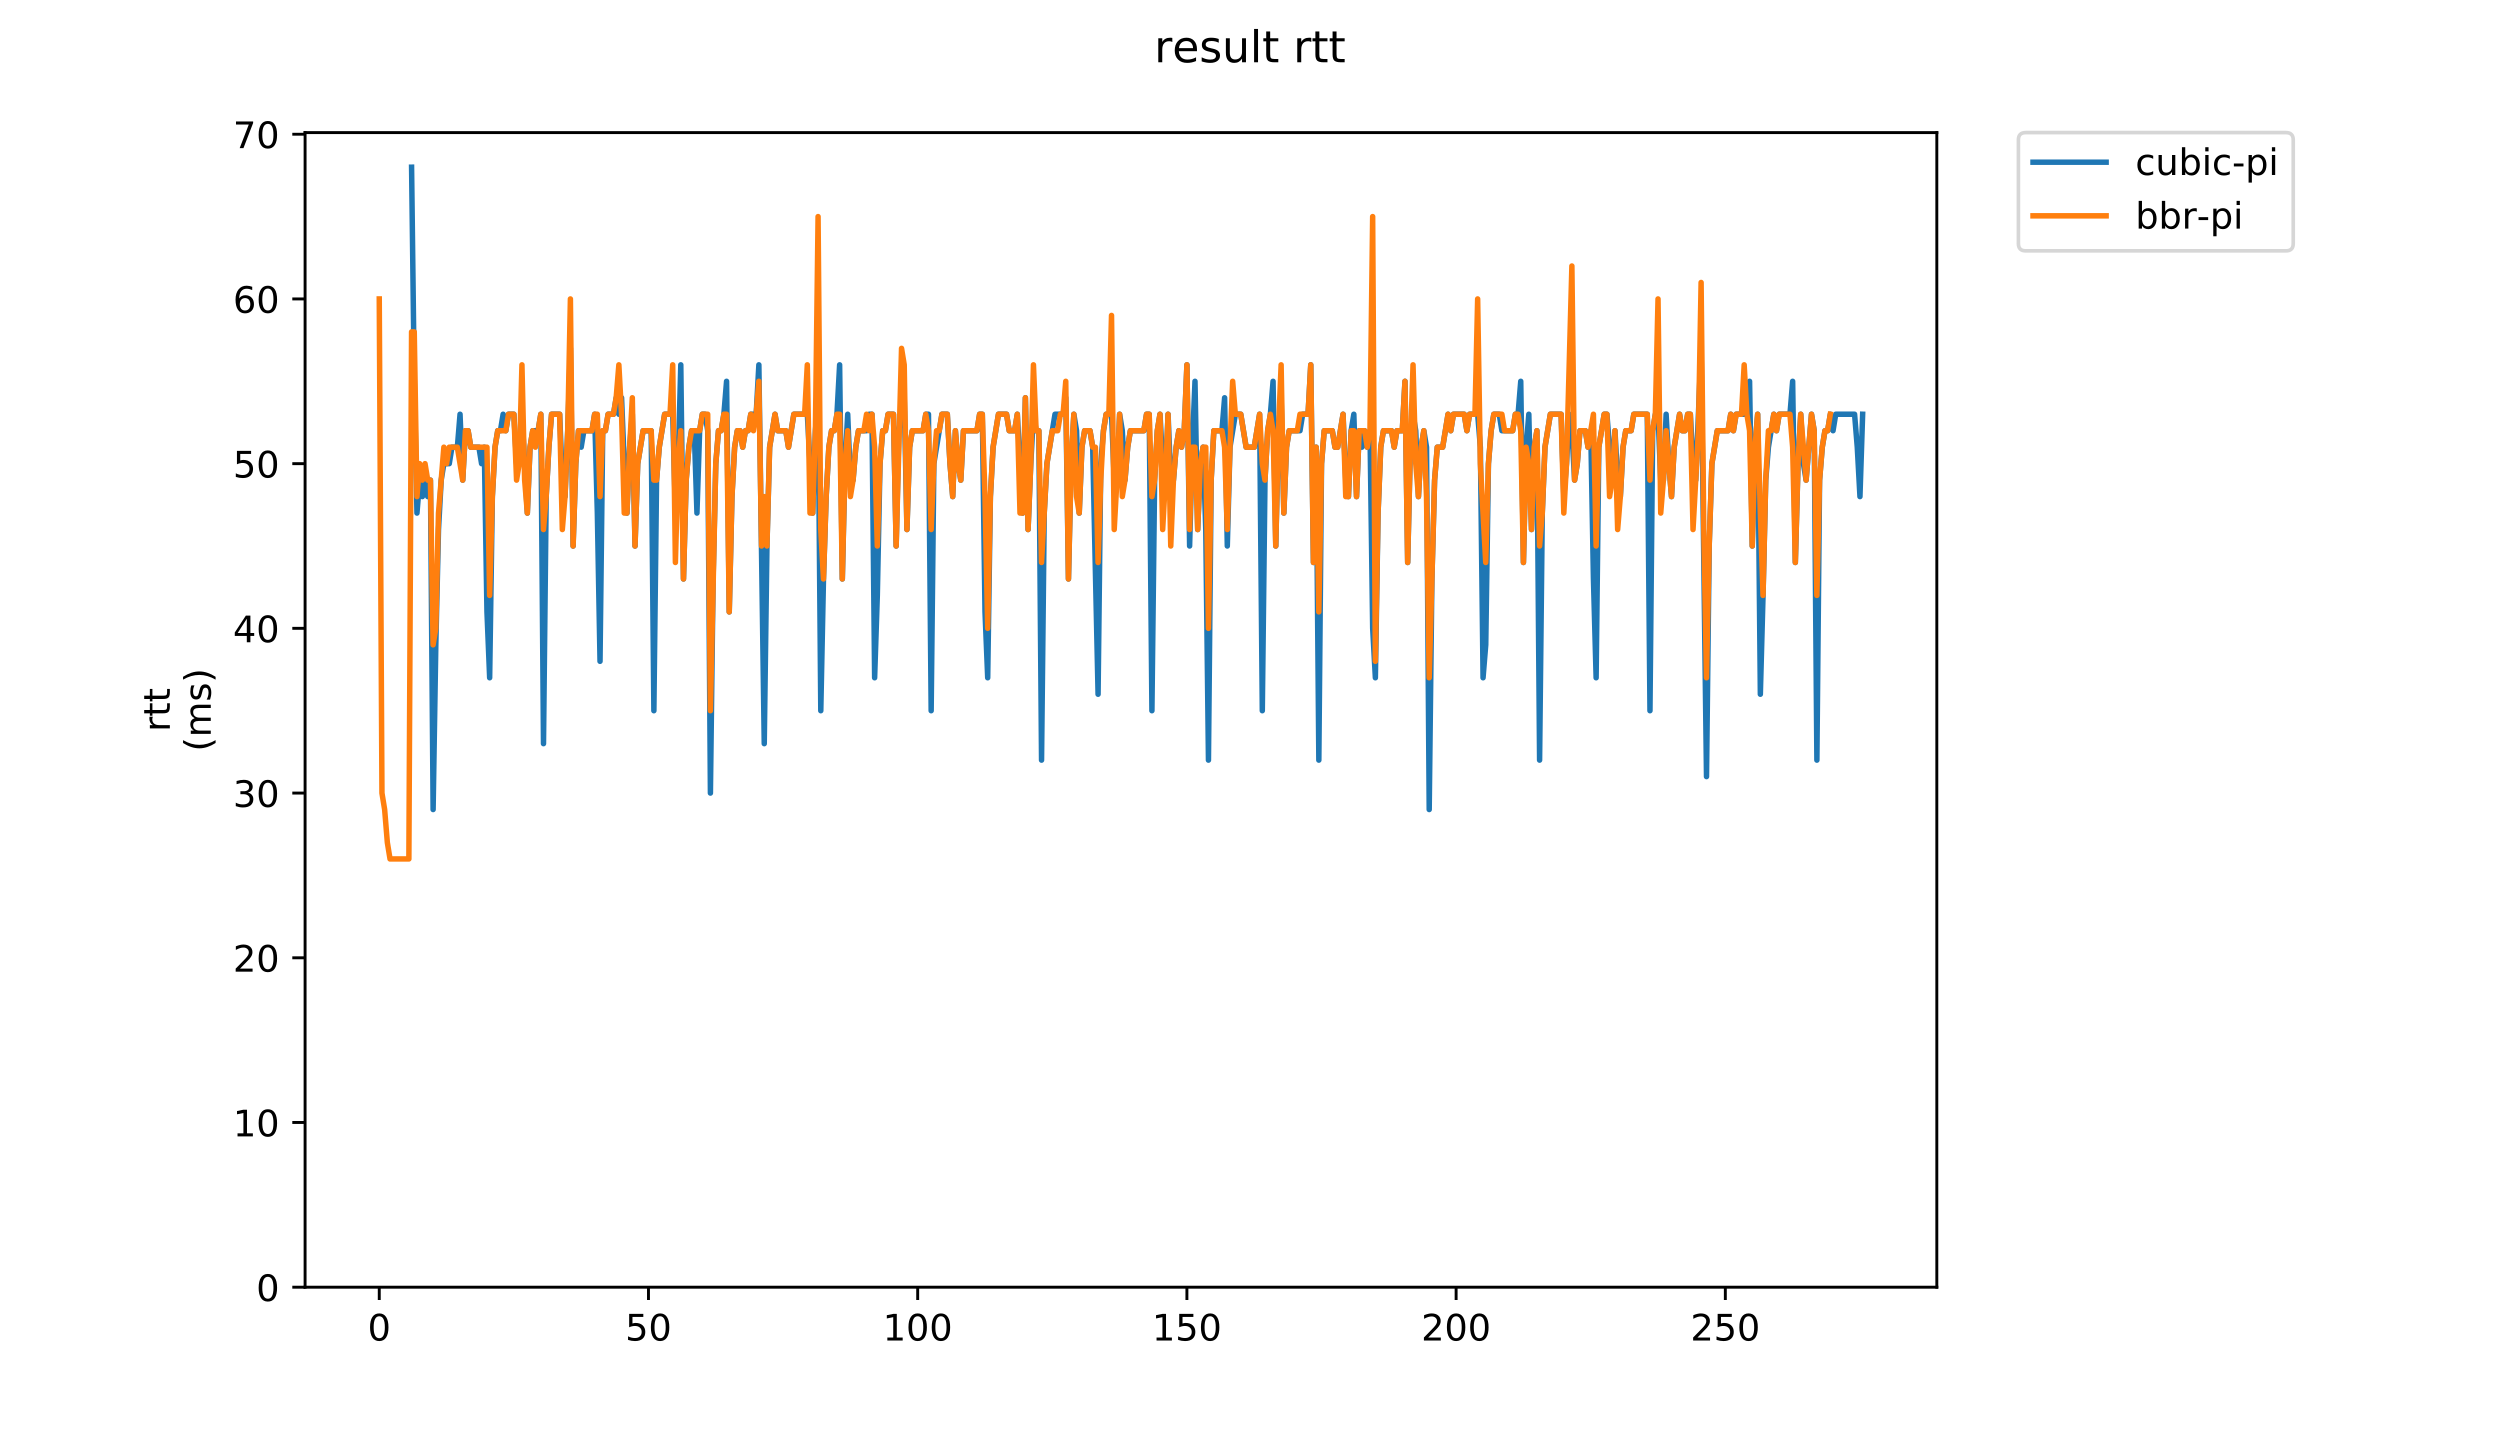 <?xml version="1.0" encoding="utf-8" standalone="no"?>
<!DOCTYPE svg PUBLIC "-//W3C//DTD SVG 1.1//EN"
  "http://www.w3.org/Graphics/SVG/1.1/DTD/svg11.dtd">
<!-- Created with matplotlib (https://matplotlib.org/) -->
<svg height="396pt" version="1.1" viewBox="0 0 684 396" width="684pt" xmlns="http://www.w3.org/2000/svg" xmlns:xlink="http://www.w3.org/1999/xlink">
 <defs>
  <style type="text/css">
*{stroke-linecap:butt;stroke-linejoin:round;}
  </style>
 </defs>
 <g id="figure_1">
  <g id="patch_1">
   <path d="M 0 396 
L 684 396 
L 684 0 
L 0 0 
z
" style="fill:#ffffff;"/>
  </g>
  <g id="axes_1">
   <g id="patch_2">
    <path d="M 83.472 352.174 
L 529.913 352.174 
L 529.913 36.278 
L 83.472 36.278 
z
" style="fill:#ffffff;"/>
   </g>
   <g id="matplotlib.axis_1">
    <g id="xtick_1">
     <g id="line2d_1">
      <defs>
       <path d="M 0 0 
L 0 3.5 
" id="md1bc8b1e4f" style="stroke:#000000;stroke-width:0.8;"/>
      </defs>
      <g>
       <use style="stroke:#000000;stroke-width:0.8;" x="103.765" xlink:href="#md1bc8b1e4f" y="352.174"/>
      </g>
     </g>
     <g id="text_1">
      <!-- 0 -->
      <defs>
       <path d="M 31.781 66.406 
Q 24.172 66.406 20.328 58.906 
Q 16.5 51.422 16.5 36.375 
Q 16.5 21.391 20.328 13.891 
Q 24.172 6.391 31.781 6.391 
Q 39.453 6.391 43.281 13.891 
Q 47.125 21.391 47.125 36.375 
Q 47.125 51.422 43.281 58.906 
Q 39.453 66.406 31.781 66.406 
z
M 31.781 74.219 
Q 44.047 74.219 50.516 64.516 
Q 56.984 54.828 56.984 36.375 
Q 56.984 17.969 50.516 8.266 
Q 44.047 -1.422 31.781 -1.422 
Q 19.531 -1.422 13.062 8.266 
Q 6.594 17.969 6.594 36.375 
Q 6.594 54.828 13.062 64.516 
Q 19.531 74.219 31.781 74.219 
z
" id="DejaVuSans-48"/>
      </defs>
      <g transform="translate(100.584 366.773)scale(0.1 -0.1)">
       <use xlink:href="#DejaVuSans-48"/>
      </g>
     </g>
    </g>
    <g id="xtick_2">
     <g id="line2d_2">
      <g>
       <use style="stroke:#000000;stroke-width:0.8;" x="177.422" xlink:href="#md1bc8b1e4f" y="352.174"/>
      </g>
     </g>
     <g id="text_2">
      <!-- 50 -->
      <defs>
       <path d="M 10.797 72.906 
L 49.516 72.906 
L 49.516 64.594 
L 19.828 64.594 
L 19.828 46.734 
Q 21.969 47.469 24.109 47.828 
Q 26.266 48.188 28.422 48.188 
Q 40.625 48.188 47.75 41.5 
Q 54.891 34.812 54.891 23.391 
Q 54.891 11.625 47.562 5.094 
Q 40.234 -1.422 26.906 -1.422 
Q 22.312 -1.422 17.547 -0.641 
Q 12.797 0.141 7.719 1.703 
L 7.719 11.625 
Q 12.109 9.234 16.797 8.062 
Q 21.484 6.891 26.703 6.891 
Q 35.156 6.891 40.078 11.328 
Q 45.016 15.766 45.016 23.391 
Q 45.016 31 40.078 35.438 
Q 35.156 39.891 26.703 39.891 
Q 22.75 39.891 18.812 39.016 
Q 14.891 38.141 10.797 36.281 
z
" id="DejaVuSans-53"/>
      </defs>
      <g transform="translate(171.06 366.773)scale(0.1 -0.1)">
       <use xlink:href="#DejaVuSans-53"/>
       <use x="63.623" xlink:href="#DejaVuSans-48"/>
      </g>
     </g>
    </g>
    <g id="xtick_3">
     <g id="line2d_3">
      <g>
       <use style="stroke:#000000;stroke-width:0.8;" x="251.079" xlink:href="#md1bc8b1e4f" y="352.174"/>
      </g>
     </g>
     <g id="text_3">
      <!-- 100 -->
      <defs>
       <path d="M 12.406 8.297 
L 28.516 8.297 
L 28.516 63.922 
L 10.984 60.406 
L 10.984 69.391 
L 28.422 72.906 
L 38.281 72.906 
L 38.281 8.297 
L 54.391 8.297 
L 54.391 0 
L 12.406 0 
z
" id="DejaVuSans-49"/>
      </defs>
      <g transform="translate(241.536 366.773)scale(0.1 -0.1)">
       <use xlink:href="#DejaVuSans-49"/>
       <use x="63.623" xlink:href="#DejaVuSans-48"/>
       <use x="127.246" xlink:href="#DejaVuSans-48"/>
      </g>
     </g>
    </g>
    <g id="xtick_4">
     <g id="line2d_4">
      <g>
       <use style="stroke:#000000;stroke-width:0.8;" x="324.736" xlink:href="#md1bc8b1e4f" y="352.174"/>
      </g>
     </g>
     <g id="text_4">
      <!-- 150 -->
      <g transform="translate(315.193 366.773)scale(0.1 -0.1)">
       <use xlink:href="#DejaVuSans-49"/>
       <use x="63.623" xlink:href="#DejaVuSans-53"/>
       <use x="127.246" xlink:href="#DejaVuSans-48"/>
      </g>
     </g>
    </g>
    <g id="xtick_5">
     <g id="line2d_5">
      <g>
       <use style="stroke:#000000;stroke-width:0.8;" x="398.394" xlink:href="#md1bc8b1e4f" y="352.174"/>
      </g>
     </g>
     <g id="text_5">
      <!-- 200 -->
      <defs>
       <path d="M 19.188 8.297 
L 53.609 8.297 
L 53.609 0 
L 7.328 0 
L 7.328 8.297 
Q 12.938 14.109 22.625 23.891 
Q 32.328 33.688 34.812 36.531 
Q 39.547 41.844 41.422 45.531 
Q 43.312 49.219 43.312 52.781 
Q 43.312 58.594 39.234 62.25 
Q 35.156 65.922 28.609 65.922 
Q 23.969 65.922 18.812 64.312 
Q 13.672 62.703 7.812 59.422 
L 7.812 69.391 
Q 13.766 71.781 18.938 73 
Q 24.125 74.219 28.422 74.219 
Q 39.75 74.219 46.484 68.547 
Q 53.219 62.891 53.219 53.422 
Q 53.219 48.922 51.531 44.891 
Q 49.859 40.875 45.406 35.406 
Q 44.188 33.984 37.641 27.219 
Q 31.109 20.453 19.188 8.297 
z
" id="DejaVuSans-50"/>
      </defs>
      <g transform="translate(388.85 366.773)scale(0.1 -0.1)">
       <use xlink:href="#DejaVuSans-50"/>
       <use x="63.623" xlink:href="#DejaVuSans-48"/>
       <use x="127.246" xlink:href="#DejaVuSans-48"/>
      </g>
     </g>
    </g>
    <g id="xtick_6">
     <g id="line2d_6">
      <g>
       <use style="stroke:#000000;stroke-width:0.8;" x="472.051" xlink:href="#md1bc8b1e4f" y="352.174"/>
      </g>
     </g>
     <g id="text_6">
      <!-- 250 -->
      <g transform="translate(462.507 366.773)scale(0.1 -0.1)">
       <use xlink:href="#DejaVuSans-50"/>
       <use x="63.623" xlink:href="#DejaVuSans-53"/>
       <use x="127.246" xlink:href="#DejaVuSans-48"/>
      </g>
     </g>
    </g>
   </g>
   <g id="matplotlib.axis_2">
    <g id="ytick_1">
     <g id="line2d_7">
      <defs>
       <path d="M 0 0 
L -3.5 0 
" id="mf64edd1cf4" style="stroke:#000000;stroke-width:0.8;"/>
      </defs>
      <g>
       <use style="stroke:#000000;stroke-width:0.8;" x="83.472" xlink:href="#mf64edd1cf4" y="352.174"/>
      </g>
     </g>
     <g id="text_7">
      <!-- 0 -->
      <g transform="translate(70.11 355.973)scale(0.1 -0.1)">
       <use xlink:href="#DejaVuSans-48"/>
      </g>
     </g>
    </g>
    <g id="ytick_2">
     <g id="line2d_8">
      <g>
       <use style="stroke:#000000;stroke-width:0.8;" x="83.472" xlink:href="#mf64edd1cf4" y="307.11"/>
      </g>
     </g>
     <g id="text_8">
      <!-- 10 -->
      <g transform="translate(63.747 310.91)scale(0.1 -0.1)">
       <use xlink:href="#DejaVuSans-49"/>
       <use x="63.623" xlink:href="#DejaVuSans-48"/>
      </g>
     </g>
    </g>
    <g id="ytick_3">
     <g id="line2d_9">
      <g>
       <use style="stroke:#000000;stroke-width:0.8;" x="83.472" xlink:href="#mf64edd1cf4" y="262.047"/>
      </g>
     </g>
     <g id="text_9">
      <!-- 20 -->
      <g transform="translate(63.747 265.846)scale(0.1 -0.1)">
       <use xlink:href="#DejaVuSans-50"/>
       <use x="63.623" xlink:href="#DejaVuSans-48"/>
      </g>
     </g>
    </g>
    <g id="ytick_4">
     <g id="line2d_10">
      <g>
       <use style="stroke:#000000;stroke-width:0.8;" x="83.472" xlink:href="#mf64edd1cf4" y="216.983"/>
      </g>
     </g>
     <g id="text_10">
      <!-- 30 -->
      <defs>
       <path d="M 40.578 39.312 
Q 47.656 37.797 51.625 33 
Q 55.609 28.219 55.609 21.188 
Q 55.609 10.406 48.188 4.484 
Q 40.766 -1.422 27.094 -1.422 
Q 22.516 -1.422 17.656 -0.516 
Q 12.797 0.391 7.625 2.203 
L 7.625 11.719 
Q 11.719 9.328 16.594 8.109 
Q 21.484 6.891 26.812 6.891 
Q 36.078 6.891 40.938 10.547 
Q 45.797 14.203 45.797 21.188 
Q 45.797 27.641 41.281 31.266 
Q 36.766 34.906 28.719 34.906 
L 20.219 34.906 
L 20.219 43.016 
L 29.109 43.016 
Q 36.375 43.016 40.234 45.922 
Q 44.094 48.828 44.094 54.297 
Q 44.094 59.906 40.109 62.906 
Q 36.141 65.922 28.719 65.922 
Q 24.656 65.922 20.016 65.031 
Q 15.375 64.156 9.812 62.312 
L 9.812 71.094 
Q 15.438 72.656 20.344 73.438 
Q 25.25 74.219 29.594 74.219 
Q 40.828 74.219 47.359 69.109 
Q 53.906 64.016 53.906 55.328 
Q 53.906 49.266 50.438 45.094 
Q 46.969 40.922 40.578 39.312 
z
" id="DejaVuSans-51"/>
      </defs>
      <g transform="translate(63.747 220.782)scale(0.1 -0.1)">
       <use xlink:href="#DejaVuSans-51"/>
       <use x="63.623" xlink:href="#DejaVuSans-48"/>
      </g>
     </g>
    </g>
    <g id="ytick_5">
     <g id="line2d_11">
      <g>
       <use style="stroke:#000000;stroke-width:0.8;" x="83.472" xlink:href="#mf64edd1cf4" y="171.919"/>
      </g>
     </g>
     <g id="text_11">
      <!-- 40 -->
      <defs>
       <path d="M 37.797 64.312 
L 12.891 25.391 
L 37.797 25.391 
z
M 35.203 72.906 
L 47.609 72.906 
L 47.609 25.391 
L 58.016 25.391 
L 58.016 17.188 
L 47.609 17.188 
L 47.609 0 
L 37.797 0 
L 37.797 17.188 
L 4.891 17.188 
L 4.891 26.703 
z
" id="DejaVuSans-52"/>
      </defs>
      <g transform="translate(63.747 175.719)scale(0.1 -0.1)">
       <use xlink:href="#DejaVuSans-52"/>
       <use x="63.623" xlink:href="#DejaVuSans-48"/>
      </g>
     </g>
    </g>
    <g id="ytick_6">
     <g id="line2d_12">
      <g>
       <use style="stroke:#000000;stroke-width:0.8;" x="83.472" xlink:href="#mf64edd1cf4" y="126.856"/>
      </g>
     </g>
     <g id="text_12">
      <!-- 50 -->
      <g transform="translate(63.747 130.655)scale(0.1 -0.1)">
       <use xlink:href="#DejaVuSans-53"/>
       <use x="63.623" xlink:href="#DejaVuSans-48"/>
      </g>
     </g>
    </g>
    <g id="ytick_7">
     <g id="line2d_13">
      <g>
       <use style="stroke:#000000;stroke-width:0.8;" x="83.472" xlink:href="#mf64edd1cf4" y="81.792"/>
      </g>
     </g>
     <g id="text_13">
      <!-- 60 -->
      <defs>
       <path d="M 33.016 40.375 
Q 26.375 40.375 22.484 35.828 
Q 18.609 31.297 18.609 23.391 
Q 18.609 15.531 22.484 10.953 
Q 26.375 6.391 33.016 6.391 
Q 39.656 6.391 43.531 10.953 
Q 47.406 15.531 47.406 23.391 
Q 47.406 31.297 43.531 35.828 
Q 39.656 40.375 33.016 40.375 
z
M 52.594 71.297 
L 52.594 62.312 
Q 48.875 64.062 45.094 64.984 
Q 41.312 65.922 37.594 65.922 
Q 27.828 65.922 22.672 59.328 
Q 17.531 52.734 16.797 39.406 
Q 19.672 43.656 24.016 45.922 
Q 28.375 48.188 33.594 48.188 
Q 44.578 48.188 50.953 41.516 
Q 57.328 34.859 57.328 23.391 
Q 57.328 12.156 50.688 5.359 
Q 44.047 -1.422 33.016 -1.422 
Q 20.359 -1.422 13.672 8.266 
Q 6.984 17.969 6.984 36.375 
Q 6.984 53.656 15.188 63.938 
Q 23.391 74.219 37.203 74.219 
Q 40.922 74.219 44.703 73.484 
Q 48.484 72.75 52.594 71.297 
z
" id="DejaVuSans-54"/>
      </defs>
      <g transform="translate(63.747 85.591)scale(0.1 -0.1)">
       <use xlink:href="#DejaVuSans-54"/>
       <use x="63.623" xlink:href="#DejaVuSans-48"/>
      </g>
     </g>
    </g>
    <g id="ytick_8">
     <g id="line2d_14">
      <g>
       <use style="stroke:#000000;stroke-width:0.8;" x="83.472" xlink:href="#mf64edd1cf4" y="36.728"/>
      </g>
     </g>
     <g id="text_14">
      <!-- 70 -->
      <defs>
       <path d="M 8.203 72.906 
L 55.078 72.906 
L 55.078 68.703 
L 28.609 0 
L 18.312 0 
L 43.219 64.594 
L 8.203 64.594 
z
" id="DejaVuSans-55"/>
      </defs>
      <g transform="translate(63.747 40.527)scale(0.1 -0.1)">
       <use xlink:href="#DejaVuSans-55"/>
       <use x="63.623" xlink:href="#DejaVuSans-48"/>
      </g>
     </g>
    </g>
    <g id="text_15">
     <!-- rtt -->
     <defs>
      <path d="M 41.109 46.297 
Q 39.594 47.172 37.812 47.578 
Q 36.031 48 33.891 48 
Q 26.266 48 22.188 43.047 
Q 18.109 38.094 18.109 28.812 
L 18.109 0 
L 9.078 0 
L 9.078 54.688 
L 18.109 54.688 
L 18.109 46.188 
Q 20.953 51.172 25.484 53.578 
Q 30.031 56 36.531 56 
Q 37.453 56 38.578 55.875 
Q 39.703 55.766 41.062 55.516 
z
" id="DejaVuSans-114"/>
      <path d="M 18.312 70.219 
L 18.312 54.688 
L 36.812 54.688 
L 36.812 47.703 
L 18.312 47.703 
L 18.312 18.016 
Q 18.312 11.328 20.141 9.422 
Q 21.969 7.516 27.594 7.516 
L 36.812 7.516 
L 36.812 0 
L 27.594 0 
Q 17.188 0 13.234 3.875 
Q 9.281 7.766 9.281 18.016 
L 9.281 47.703 
L 2.688 47.703 
L 2.688 54.688 
L 9.281 54.688 
L 9.281 70.219 
z
" id="DejaVuSans-116"/>
     </defs>
     <g transform="translate(46.47 200.202)rotate(-90)scale(0.1 -0.1)">
      <use xlink:href="#DejaVuSans-114"/>
      <use x="41.113" xlink:href="#DejaVuSans-116"/>
      <use x="80.322" xlink:href="#DejaVuSans-116"/>
     </g>
     <!-- (ms) -->
     <defs>
      <path d="M 31 75.875 
Q 24.469 64.656 21.281 53.656 
Q 18.109 42.672 18.109 31.391 
Q 18.109 20.125 21.312 9.062 
Q 24.516 -2 31 -13.188 
L 23.188 -13.188 
Q 15.875 -1.703 12.234 9.375 
Q 8.594 20.453 8.594 31.391 
Q 8.594 42.281 12.203 53.312 
Q 15.828 64.359 23.188 75.875 
z
" id="DejaVuSans-40"/>
      <path d="M 52 44.188 
Q 55.375 50.25 60.062 53.125 
Q 64.75 56 71.094 56 
Q 79.641 56 84.281 50.016 
Q 88.922 44.047 88.922 33.016 
L 88.922 0 
L 79.891 0 
L 79.891 32.719 
Q 79.891 40.578 77.094 44.375 
Q 74.312 48.188 68.609 48.188 
Q 61.625 48.188 57.562 43.547 
Q 53.516 38.922 53.516 30.906 
L 53.516 0 
L 44.484 0 
L 44.484 32.719 
Q 44.484 40.625 41.703 44.406 
Q 38.922 48.188 33.109 48.188 
Q 26.219 48.188 22.156 43.531 
Q 18.109 38.875 18.109 30.906 
L 18.109 0 
L 9.078 0 
L 9.078 54.688 
L 18.109 54.688 
L 18.109 46.188 
Q 21.188 51.219 25.484 53.609 
Q 29.781 56 35.688 56 
Q 41.656 56 45.828 52.969 
Q 50 49.953 52 44.188 
z
" id="DejaVuSans-109"/>
      <path d="M 44.281 53.078 
L 44.281 44.578 
Q 40.484 46.531 36.375 47.5 
Q 32.281 48.484 27.875 48.484 
Q 21.188 48.484 17.844 46.438 
Q 14.5 44.391 14.5 40.281 
Q 14.5 37.156 16.891 35.375 
Q 19.281 33.594 26.516 31.984 
L 29.594 31.297 
Q 39.156 29.25 43.188 25.516 
Q 47.219 21.781 47.219 15.094 
Q 47.219 7.469 41.188 3.016 
Q 35.156 -1.422 24.609 -1.422 
Q 20.219 -1.422 15.453 -0.562 
Q 10.688 0.297 5.422 2 
L 5.422 11.281 
Q 10.406 8.688 15.234 7.391 
Q 20.062 6.109 24.812 6.109 
Q 31.156 6.109 34.562 8.281 
Q 37.984 10.453 37.984 14.406 
Q 37.984 18.062 35.516 20.016 
Q 33.062 21.969 24.703 23.781 
L 21.578 24.516 
Q 13.234 26.266 9.516 29.906 
Q 5.812 33.547 5.812 39.891 
Q 5.812 47.609 11.281 51.797 
Q 16.75 56 26.812 56 
Q 31.781 56 36.172 55.266 
Q 40.578 54.547 44.281 53.078 
z
" id="DejaVuSans-115"/>
      <path d="M 8.016 75.875 
L 15.828 75.875 
Q 23.141 64.359 26.781 53.312 
Q 30.422 42.281 30.422 31.391 
Q 30.422 20.453 26.781 9.375 
Q 23.141 -1.703 15.828 -13.188 
L 8.016 -13.188 
Q 14.5 -2 17.703 9.062 
Q 20.906 20.125 20.906 31.391 
Q 20.906 42.672 17.703 53.656 
Q 14.5 64.656 8.016 75.875 
z
" id="DejaVuSans-41"/>
     </defs>
     <g transform="translate(57.668 205.602)rotate(-90)scale(0.1 -0.1)">
      <use xlink:href="#DejaVuSans-40"/>
      <use x="39.014" xlink:href="#DejaVuSans-109"/>
      <use x="136.426" xlink:href="#DejaVuSans-115"/>
      <use x="188.525" xlink:href="#DejaVuSans-41"/>
     </g>
    </g>
   </g>
   <g id="line2d_15">
    <path clip-path="url(#p02a001d521)" d="M 112.608 45.741 
L 113.345 104.324 
L 114.082 140.375 
L 114.818 131.362 
L 115.555 135.868 
L 116.291 131.362 
L 117.028 135.868 
L 117.764 131.362 
L 118.501 221.489 
L 119.238 176.426 
L 119.974 144.881 
L 120.711 131.362 
L 121.447 126.856 
L 122.92 126.856 
L 123.657 122.349 
L 125.13 122.349 
L 125.867 113.336 
L 126.603 131.362 
L 127.34 117.843 
L 128.076 117.843 
L 128.813 122.349 
L 131.023 122.349 
L 131.759 126.856 
L 132.496 122.349 
L 133.232 167.413 
L 133.969 185.438 
L 134.706 135.868 
L 135.442 122.349 
L 136.179 117.843 
L 136.915 117.843 
L 137.652 113.336 
L 138.388 117.843 
L 139.125 113.336 
L 140.598 113.336 
L 141.335 126.856 
L 142.071 126.856 
L 142.808 113.336 
L 144.281 140.375 
L 145.018 122.349 
L 145.754 117.843 
L 147.227 117.843 
L 147.964 113.336 
L 148.7 203.464 
L 149.437 135.868 
L 150.173 122.349 
L 150.91 113.336 
L 153.12 113.336 
L 153.856 131.362 
L 154.593 135.868 
L 155.329 117.843 
L 156.066 95.311 
L 156.803 149.387 
L 157.539 126.856 
L 158.276 117.843 
L 159.012 122.349 
L 159.749 117.843 
L 161.959 117.843 
L 162.695 113.336 
L 163.432 140.375 
L 164.168 180.932 
L 164.905 117.843 
L 165.641 117.843 
L 166.378 113.336 
L 167.851 113.336 
L 168.588 108.83 
L 169.324 113.336 
L 170.061 108.83 
L 170.797 126.856 
L 171.534 140.375 
L 172.271 122.349 
L 173.007 113.336 
L 173.744 149.387 
L 174.48 126.856 
L 175.953 117.843 
L 178.163 117.843 
L 178.9 194.451 
L 179.636 131.362 
L 180.373 122.349 
L 181.846 113.336 
L 184.056 113.336 
L 184.792 140.375 
L 185.529 126.856 
L 186.265 99.817 
L 187.002 158.4 
L 187.739 131.362 
L 188.475 122.349 
L 189.212 117.843 
L 189.948 117.843 
L 190.685 140.375 
L 191.421 117.843 
L 192.158 113.336 
L 192.895 113.336 
L 193.631 117.843 
L 194.368 216.983 
L 195.104 158.4 
L 195.841 126.856 
L 196.577 117.843 
L 197.314 117.843 
L 198.051 113.336 
L 198.787 104.324 
L 199.524 167.413 
L 200.26 135.868 
L 200.997 122.349 
L 201.733 117.843 
L 202.47 117.843 
L 203.207 122.349 
L 203.943 117.843 
L 204.68 117.843 
L 205.416 113.336 
L 206.889 113.336 
L 207.626 99.817 
L 209.099 203.464 
L 209.836 149.387 
L 210.572 122.349 
L 212.045 113.336 
L 212.782 117.843 
L 214.992 117.843 
L 215.728 122.349 
L 217.201 113.336 
L 220.884 113.336 
L 222.357 140.375 
L 223.094 117.843 
L 223.831 108.83 
L 224.567 194.451 
L 225.304 158.4 
L 226.04 135.868 
L 226.777 122.349 
L 227.513 117.843 
L 228.25 117.843 
L 228.987 113.336 
L 229.723 99.817 
L 230.46 158.4 
L 231.196 126.856 
L 231.933 113.336 
L 232.669 131.362 
L 233.406 131.362 
L 234.143 122.349 
L 234.879 117.843 
L 237.089 117.843 
L 237.825 113.336 
L 238.562 113.336 
L 239.299 185.438 
L 240.035 162.907 
L 240.772 126.856 
L 241.508 117.843 
L 242.245 117.843 
L 242.981 113.336 
L 244.455 113.336 
L 245.191 149.387 
L 245.928 117.843 
L 247.401 108.83 
L 248.137 144.881 
L 248.874 122.349 
L 249.611 117.843 
L 252.557 117.843 
L 253.293 113.336 
L 254.03 113.336 
L 254.767 194.451 
L 255.503 126.856 
L 257.713 113.336 
L 259.186 113.336 
L 259.923 126.856 
L 260.659 135.868 
L 261.396 117.843 
L 262.132 126.856 
L 262.869 131.362 
L 263.605 117.843 
L 267.288 117.843 
L 268.025 113.336 
L 268.761 113.336 
L 269.498 167.413 
L 270.235 185.438 
L 270.971 135.868 
L 271.708 122.349 
L 273.181 113.336 
L 275.391 113.336 
L 276.127 117.843 
L 277.6 117.843 
L 278.337 113.336 
L 279.81 140.375 
L 280.547 108.83 
L 281.283 144.881 
L 282.02 126.856 
L 282.756 113.336 
L 283.493 117.843 
L 284.229 117.843 
L 284.966 207.97 
L 285.703 140.375 
L 286.439 126.856 
L 288.649 113.336 
L 290.859 113.336 
L 291.595 108.83 
L 292.332 158.4 
L 293.068 126.856 
L 293.805 113.336 
L 294.541 117.843 
L 295.278 140.375 
L 296.015 122.349 
L 296.751 117.843 
L 298.224 117.843 
L 298.961 122.349 
L 300.434 189.945 
L 301.171 126.856 
L 301.907 117.843 
L 302.644 113.336 
L 304.117 113.336 
L 304.853 131.362 
L 305.59 131.362 
L 306.327 113.336 
L 307.063 117.843 
L 307.8 131.362 
L 308.536 122.349 
L 309.273 117.843 
L 312.956 117.843 
L 313.692 113.336 
L 314.429 113.336 
L 315.165 194.451 
L 315.902 131.362 
L 316.639 117.843 
L 317.375 113.336 
L 318.112 126.856 
L 318.848 131.362 
L 319.585 113.336 
L 320.321 131.362 
L 321.058 131.362 
L 321.795 122.349 
L 322.531 117.843 
L 323.268 122.349 
L 324.004 117.843 
L 324.741 99.817 
L 325.477 149.387 
L 326.214 122.349 
L 326.951 104.324 
L 327.687 144.881 
L 328.424 126.856 
L 329.16 122.349 
L 329.897 144.881 
L 330.633 207.97 
L 331.37 131.362 
L 332.107 117.843 
L 334.316 117.843 
L 335.053 108.83 
L 335.789 149.387 
L 336.526 122.349 
L 337.999 113.336 
L 339.472 113.336 
L 340.945 122.349 
L 343.155 122.349 
L 344.628 113.336 
L 345.365 194.451 
L 346.101 131.362 
L 346.838 117.843 
L 347.575 113.336 
L 348.311 104.324 
L 349.048 149.387 
L 349.784 117.843 
L 350.521 108.83 
L 351.257 140.375 
L 351.994 122.349 
L 352.731 117.843 
L 355.677 117.843 
L 356.413 113.336 
L 357.887 113.336 
L 358.623 99.817 
L 359.36 153.894 
L 360.096 122.349 
L 360.833 207.97 
L 361.569 126.856 
L 362.306 117.843 
L 364.516 117.843 
L 365.252 122.349 
L 365.989 122.349 
L 367.462 113.336 
L 368.199 131.362 
L 368.935 135.868 
L 369.672 117.843 
L 370.408 113.336 
L 371.145 135.868 
L 371.881 117.843 
L 372.618 122.349 
L 373.355 117.843 
L 374.091 122.349 
L 374.828 117.843 
L 375.564 171.919 
L 376.301 185.438 
L 377.037 140.375 
L 377.774 122.349 
L 378.511 117.843 
L 380.72 117.843 
L 381.457 122.349 
L 382.193 117.843 
L 383.667 117.843 
L 384.403 104.324 
L 385.14 153.894 
L 385.876 122.349 
L 386.613 113.336 
L 387.349 117.843 
L 388.086 135.868 
L 388.823 122.349 
L 389.559 117.843 
L 390.296 122.349 
L 391.032 221.489 
L 391.769 158.4 
L 392.505 131.362 
L 393.242 122.349 
L 394.715 122.349 
L 396.188 113.336 
L 396.925 117.843 
L 397.661 113.336 
L 400.608 113.336 
L 401.344 117.843 
L 402.081 113.336 
L 404.291 113.336 
L 405.027 122.349 
L 405.764 185.438 
L 406.5 176.426 
L 407.237 126.856 
L 407.973 117.843 
L 408.71 113.336 
L 410.183 113.336 
L 410.92 117.843 
L 413.866 117.843 
L 414.603 113.336 
L 415.339 113.336 
L 416.076 104.324 
L 416.812 153.894 
L 417.549 122.349 
L 418.285 113.336 
L 419.022 144.881 
L 419.759 122.349 
L 420.495 117.843 
L 421.232 207.97 
L 421.968 140.375 
L 422.705 122.349 
L 424.178 113.336 
L 427.124 113.336 
L 427.861 135.868 
L 428.597 126.856 
L 429.334 113.336 
L 430.071 117.843 
L 430.807 131.362 
L 431.544 126.856 
L 432.28 117.843 
L 433.753 117.843 
L 434.49 122.349 
L 435.227 117.843 
L 435.963 158.4 
L 436.7 185.438 
L 437.436 122.349 
L 438.909 113.336 
L 439.646 113.336 
L 441.119 131.362 
L 441.856 117.843 
L 442.592 131.362 
L 443.329 135.868 
L 444.065 122.349 
L 444.802 117.843 
L 446.275 117.843 
L 447.012 113.336 
L 450.695 113.336 
L 451.431 194.451 
L 452.168 117.843 
L 452.904 113.336 
L 453.641 113.336 
L 454.377 131.362 
L 455.114 131.362 
L 455.851 113.336 
L 456.587 126.856 
L 457.324 135.868 
L 458.06 122.349 
L 459.533 113.336 
L 460.27 117.843 
L 461.007 117.843 
L 461.743 113.336 
L 462.48 113.336 
L 463.216 126.856 
L 463.953 131.362 
L 465.426 95.311 
L 466.899 212.477 
L 467.636 149.387 
L 468.372 126.856 
L 469.845 117.843 
L 472.792 117.843 
L 473.528 113.336 
L 474.265 117.843 
L 475.001 113.336 
L 477.948 113.336 
L 478.684 104.324 
L 479.421 149.387 
L 480.157 122.349 
L 480.894 113.336 
L 481.631 189.945 
L 482.367 162.907 
L 483.104 131.362 
L 483.84 122.349 
L 485.313 113.336 
L 486.05 117.843 
L 486.787 113.336 
L 489.733 113.336 
L 490.469 104.324 
L 491.206 153.894 
L 491.943 126.856 
L 492.679 113.336 
L 493.416 126.856 
L 494.152 131.362 
L 495.625 113.336 
L 496.362 117.843 
L 497.099 207.97 
L 497.835 131.362 
L 498.572 122.349 
L 499.308 117.843 
L 500.045 117.843 
L 500.781 113.336 
L 501.518 117.843 
L 502.255 113.336 
L 507.411 113.336 
L 508.147 122.349 
L 508.884 135.868 
L 509.62 113.336 
L 509.62 113.336 
" style="fill:none;stroke:#1f77b4;stroke-linecap:square;stroke-width:1.5;"/>
   </g>
   <g id="line2d_16">
    <path clip-path="url(#p02a001d521)" d="M 103.765 81.792 
L 104.502 216.983 
L 105.238 221.489 
L 105.975 230.502 
L 106.711 235.009 
L 111.867 235.009 
L 112.604 90.805 
L 113.341 90.805 
L 114.077 135.868 
L 114.814 126.856 
L 115.55 131.362 
L 116.287 126.856 
L 117.023 131.362 
L 117.76 131.362 
L 118.497 176.426 
L 119.233 171.919 
L 119.97 140.375 
L 121.443 122.349 
L 122.179 126.856 
L 122.916 122.349 
L 125.126 122.349 
L 126.599 131.362 
L 127.335 117.843 
L 128.072 117.843 
L 128.809 122.349 
L 133.228 122.349 
L 133.965 162.907 
L 134.701 135.868 
L 135.438 122.349 
L 136.174 117.843 
L 138.384 117.843 
L 139.121 113.336 
L 140.594 113.336 
L 141.33 131.362 
L 142.067 126.856 
L 142.803 99.817 
L 143.54 131.362 
L 144.277 140.375 
L 145.013 122.349 
L 145.75 117.843 
L 146.486 122.349 
L 147.959 113.336 
L 148.696 144.881 
L 149.433 135.868 
L 150.169 122.349 
L 150.906 113.336 
L 153.115 113.336 
L 153.852 144.881 
L 154.589 135.868 
L 155.325 117.843 
L 156.062 81.792 
L 156.798 149.387 
L 157.535 126.856 
L 158.271 117.843 
L 161.954 117.843 
L 162.691 113.336 
L 163.427 113.336 
L 164.164 135.868 
L 164.901 117.843 
L 165.637 117.843 
L 166.374 113.336 
L 167.847 113.336 
L 168.583 108.83 
L 169.32 99.817 
L 170.057 113.336 
L 170.793 140.375 
L 171.53 140.375 
L 172.266 122.349 
L 173.003 108.83 
L 173.739 149.387 
L 174.476 126.856 
L 175.949 117.843 
L 178.159 117.843 
L 178.895 131.362 
L 179.632 131.362 
L 180.368 122.349 
L 181.842 113.336 
L 183.315 113.336 
L 184.051 99.817 
L 184.788 153.894 
L 185.524 126.856 
L 186.261 117.843 
L 186.998 158.4 
L 187.734 131.362 
L 188.471 122.349 
L 189.207 117.843 
L 191.417 117.843 
L 192.154 113.336 
L 193.627 113.336 
L 194.363 194.451 
L 195.836 126.856 
L 196.573 117.843 
L 197.31 117.843 
L 198.046 113.336 
L 198.783 113.336 
L 199.519 167.413 
L 200.256 135.868 
L 200.992 122.349 
L 201.729 117.843 
L 202.466 117.843 
L 203.202 122.349 
L 203.939 117.843 
L 204.675 117.843 
L 205.412 113.336 
L 206.148 117.843 
L 206.885 113.336 
L 207.622 104.324 
L 208.358 149.387 
L 209.095 135.868 
L 209.831 149.387 
L 210.568 122.349 
L 212.041 113.336 
L 212.778 117.843 
L 214.987 117.843 
L 215.724 122.349 
L 217.197 113.336 
L 220.143 113.336 
L 220.88 99.817 
L 221.616 140.375 
L 222.353 140.375 
L 223.09 117.843 
L 223.826 59.26 
L 224.563 144.881 
L 225.299 158.4 
L 226.036 135.868 
L 226.772 122.349 
L 227.509 117.843 
L 228.246 117.843 
L 228.982 113.336 
L 229.719 113.336 
L 230.455 158.4 
L 231.192 126.856 
L 231.928 117.843 
L 232.665 135.868 
L 233.402 131.362 
L 234.138 122.349 
L 234.875 117.843 
L 236.348 117.843 
L 237.084 113.336 
L 237.821 117.843 
L 238.558 113.336 
L 239.294 122.349 
L 240.031 149.387 
L 240.767 126.856 
L 241.504 117.843 
L 242.24 117.843 
L 242.977 113.336 
L 244.45 113.336 
L 245.187 149.387 
L 246.66 95.311 
L 247.396 99.817 
L 248.133 144.881 
L 248.87 122.349 
L 249.606 117.843 
L 252.552 117.843 
L 253.289 113.336 
L 254.026 117.843 
L 254.762 144.881 
L 255.499 126.856 
L 256.235 117.843 
L 256.972 117.843 
L 257.708 113.336 
L 259.182 113.336 
L 259.918 126.856 
L 260.655 135.868 
L 261.391 117.843 
L 262.128 126.856 
L 262.864 131.362 
L 263.601 117.843 
L 267.284 117.843 
L 268.02 113.336 
L 268.757 113.336 
L 269.494 135.868 
L 270.23 171.919 
L 270.967 135.868 
L 271.703 122.349 
L 273.176 113.336 
L 275.386 113.336 
L 276.123 117.843 
L 277.596 117.843 
L 278.332 113.336 
L 279.069 140.375 
L 279.806 140.375 
L 280.542 108.83 
L 281.279 144.881 
L 282.015 126.856 
L 282.752 99.817 
L 283.488 117.843 
L 284.225 117.843 
L 284.962 153.894 
L 286.435 126.856 
L 287.908 117.843 
L 289.381 117.843 
L 290.118 113.336 
L 290.854 113.336 
L 291.591 104.324 
L 292.327 158.4 
L 293.064 126.856 
L 293.8 113.336 
L 294.537 135.868 
L 295.274 140.375 
L 296.01 122.349 
L 296.747 117.843 
L 298.22 117.843 
L 298.956 122.349 
L 299.693 122.349 
L 300.43 153.894 
L 301.166 131.362 
L 301.903 117.843 
L 302.639 113.336 
L 303.376 113.336 
L 304.112 86.298 
L 304.849 144.881 
L 305.586 131.362 
L 306.322 113.336 
L 307.059 135.868 
L 307.795 131.362 
L 308.532 122.349 
L 309.268 117.843 
L 312.951 117.843 
L 313.688 113.336 
L 314.424 113.336 
L 315.161 135.868 
L 315.898 131.362 
L 316.634 117.843 
L 317.371 113.336 
L 318.107 144.881 
L 318.844 131.362 
L 319.58 113.336 
L 320.317 149.387 
L 321.054 131.362 
L 321.79 122.349 
L 322.527 117.843 
L 323.263 122.349 
L 324 117.843 
L 324.736 99.817 
L 325.473 144.881 
L 326.21 122.349 
L 326.946 122.349 
L 327.683 144.881 
L 328.419 126.856 
L 329.156 122.349 
L 329.892 122.349 
L 330.629 171.919 
L 331.366 131.362 
L 332.102 117.843 
L 334.312 117.843 
L 335.048 122.349 
L 335.785 144.881 
L 336.522 122.349 
L 337.258 104.324 
L 337.995 113.336 
L 339.468 113.336 
L 340.941 122.349 
L 343.151 122.349 
L 344.624 113.336 
L 345.36 126.856 
L 346.097 131.362 
L 346.834 117.843 
L 347.57 113.336 
L 348.307 117.843 
L 349.043 149.387 
L 349.78 117.843 
L 350.516 99.817 
L 351.253 140.375 
L 351.99 122.349 
L 352.726 117.843 
L 354.936 117.843 
L 355.672 113.336 
L 357.882 113.336 
L 358.619 99.817 
L 359.355 153.894 
L 360.092 122.349 
L 360.828 167.413 
L 361.565 126.856 
L 362.302 117.843 
L 364.511 117.843 
L 365.248 122.349 
L 365.984 122.349 
L 367.458 113.336 
L 368.194 135.868 
L 368.931 135.868 
L 369.667 117.843 
L 370.404 117.843 
L 371.14 135.868 
L 371.877 117.843 
L 373.35 117.843 
L 374.087 122.349 
L 374.823 117.843 
L 375.56 59.26 
L 376.296 180.932 
L 377.033 140.375 
L 377.77 122.349 
L 378.506 117.843 
L 380.716 117.843 
L 381.452 122.349 
L 382.189 117.843 
L 383.662 117.843 
L 384.399 104.324 
L 385.135 153.894 
L 385.872 122.349 
L 386.608 99.817 
L 387.345 126.856 
L 388.082 135.868 
L 388.818 122.349 
L 389.555 117.843 
L 390.291 135.868 
L 391.028 185.438 
L 392.501 131.362 
L 393.238 122.349 
L 394.711 122.349 
L 396.184 113.336 
L 396.92 117.843 
L 397.657 113.336 
L 400.603 113.336 
L 401.34 117.843 
L 402.076 113.336 
L 403.55 113.336 
L 404.286 81.792 
L 405.023 126.856 
L 406.496 153.894 
L 407.232 126.856 
L 407.969 117.843 
L 408.706 113.336 
L 410.915 113.336 
L 411.652 117.843 
L 413.862 117.843 
L 414.598 113.336 
L 415.335 113.336 
L 416.071 117.843 
L 416.808 153.894 
L 417.544 122.349 
L 418.281 126.856 
L 419.018 144.881 
L 419.754 122.349 
L 420.491 117.843 
L 421.227 149.387 
L 421.964 140.375 
L 422.7 122.349 
L 424.174 113.336 
L 427.12 113.336 
L 427.856 140.375 
L 428.593 126.856 
L 430.066 72.779 
L 430.803 131.362 
L 431.539 126.856 
L 432.276 117.843 
L 433.749 117.843 
L 434.486 122.349 
L 435.959 113.336 
L 436.695 149.387 
L 437.432 122.349 
L 438.905 113.336 
L 439.642 113.336 
L 440.378 135.868 
L 441.115 131.362 
L 441.851 117.843 
L 442.588 144.881 
L 443.324 135.868 
L 444.061 122.349 
L 444.798 117.843 
L 446.271 117.843 
L 447.007 113.336 
L 450.69 113.336 
L 451.427 131.362 
L 452.163 117.843 
L 452.9 113.336 
L 453.636 81.792 
L 454.373 140.375 
L 455.11 131.362 
L 455.846 117.843 
L 457.319 135.868 
L 458.056 122.349 
L 459.529 113.336 
L 460.266 117.843 
L 461.002 117.843 
L 461.739 113.336 
L 462.475 113.336 
L 463.212 144.881 
L 464.685 117.843 
L 465.422 77.286 
L 466.158 144.881 
L 466.895 185.438 
L 467.631 149.387 
L 468.368 126.856 
L 469.841 117.843 
L 472.787 117.843 
L 473.524 113.336 
L 474.26 117.843 
L 474.997 113.336 
L 476.47 113.336 
L 477.207 99.817 
L 477.943 113.336 
L 478.68 117.843 
L 479.416 149.387 
L 480.153 122.349 
L 480.89 113.336 
L 481.626 140.375 
L 482.363 162.907 
L 483.099 131.362 
L 483.836 117.843 
L 484.572 117.843 
L 485.309 113.336 
L 486.046 117.843 
L 486.782 113.336 
L 489.728 113.336 
L 490.465 122.349 
L 491.202 153.894 
L 491.938 126.856 
L 492.675 113.336 
L 494.148 131.362 
L 495.621 113.336 
L 496.358 117.843 
L 497.094 162.907 
L 497.831 131.362 
L 498.567 122.349 
L 499.304 117.843 
L 500.04 117.843 
L 500.777 113.336 
L 500.777 113.336 
" style="fill:none;stroke:#ff7f0e;stroke-linecap:square;stroke-width:1.5;"/>
   </g>
   <g id="patch_3">
    <path d="M 83.472 352.174 
L 83.472 36.278 
" style="fill:none;stroke:#000000;stroke-linecap:square;stroke-linejoin:miter;stroke-width:0.8;"/>
   </g>
   <g id="patch_4">
    <path d="M 529.913 352.174 
L 529.913 36.278 
" style="fill:none;stroke:#000000;stroke-linecap:square;stroke-linejoin:miter;stroke-width:0.8;"/>
   </g>
   <g id="patch_5">
    <path d="M 83.472 352.174 
L 529.913 352.174 
" style="fill:none;stroke:#000000;stroke-linecap:square;stroke-linejoin:miter;stroke-width:0.8;"/>
   </g>
   <g id="patch_6">
    <path d="M 83.472 36.278 
L 529.913 36.278 
" style="fill:none;stroke:#000000;stroke-linecap:square;stroke-linejoin:miter;stroke-width:0.8;"/>
   </g>
   <g id="legend_1">
    <g id="patch_7">
     <path d="M 554.235 68.634 
L 625.43 68.634 
Q 627.43 68.634 627.43 66.634 
L 627.43 38.278 
Q 627.43 36.278 625.43 36.278 
L 554.235 36.278 
Q 552.235 36.278 552.235 38.278 
L 552.235 66.634 
Q 552.235 68.634 554.235 68.634 
z
" style="fill:#ffffff;opacity:0.8;stroke:#cccccc;stroke-linejoin:miter;"/>
    </g>
    <g id="line2d_17">
     <path d="M 556.235 44.376 
L 576.235 44.376 
" style="fill:none;stroke:#1f77b4;stroke-linecap:square;stroke-width:1.5;"/>
    </g>
    <g id="line2d_18"/>
    <g id="text_16">
     <!-- cubic-pi -->
     <defs>
      <path d="M 48.781 52.594 
L 48.781 44.188 
Q 44.969 46.297 41.141 47.344 
Q 37.312 48.391 33.406 48.391 
Q 24.656 48.391 19.812 42.844 
Q 14.984 37.312 14.984 27.297 
Q 14.984 17.281 19.812 11.734 
Q 24.656 6.203 33.406 6.203 
Q 37.312 6.203 41.141 7.25 
Q 44.969 8.297 48.781 10.406 
L 48.781 2.094 
Q 45.016 0.344 40.984 -0.531 
Q 36.969 -1.422 32.422 -1.422 
Q 20.062 -1.422 12.781 6.344 
Q 5.516 14.109 5.516 27.297 
Q 5.516 40.672 12.859 48.328 
Q 20.219 56 33.016 56 
Q 37.156 56 41.109 55.141 
Q 45.062 54.297 48.781 52.594 
z
" id="DejaVuSans-99"/>
      <path d="M 8.5 21.578 
L 8.5 54.688 
L 17.484 54.688 
L 17.484 21.922 
Q 17.484 14.156 20.5 10.266 
Q 23.531 6.391 29.594 6.391 
Q 36.859 6.391 41.078 11.031 
Q 45.312 15.672 45.312 23.688 
L 45.312 54.688 
L 54.297 54.688 
L 54.297 0 
L 45.312 0 
L 45.312 8.406 
Q 42.047 3.422 37.719 1 
Q 33.406 -1.422 27.688 -1.422 
Q 18.266 -1.422 13.375 4.438 
Q 8.5 10.297 8.5 21.578 
z
M 31.109 56 
z
" id="DejaVuSans-117"/>
      <path d="M 48.688 27.297 
Q 48.688 37.203 44.609 42.844 
Q 40.531 48.484 33.406 48.484 
Q 26.266 48.484 22.188 42.844 
Q 18.109 37.203 18.109 27.297 
Q 18.109 17.391 22.188 11.75 
Q 26.266 6.109 33.406 6.109 
Q 40.531 6.109 44.609 11.75 
Q 48.688 17.391 48.688 27.297 
z
M 18.109 46.391 
Q 20.953 51.266 25.266 53.625 
Q 29.594 56 35.594 56 
Q 45.562 56 51.781 48.094 
Q 58.016 40.188 58.016 27.297 
Q 58.016 14.406 51.781 6.484 
Q 45.562 -1.422 35.594 -1.422 
Q 29.594 -1.422 25.266 0.953 
Q 20.953 3.328 18.109 8.203 
L 18.109 0 
L 9.078 0 
L 9.078 75.984 
L 18.109 75.984 
z
" id="DejaVuSans-98"/>
      <path d="M 9.422 54.688 
L 18.406 54.688 
L 18.406 0 
L 9.422 0 
z
M 9.422 75.984 
L 18.406 75.984 
L 18.406 64.594 
L 9.422 64.594 
z
" id="DejaVuSans-105"/>
      <path d="M 4.891 31.391 
L 31.203 31.391 
L 31.203 23.391 
L 4.891 23.391 
z
" id="DejaVuSans-45"/>
      <path d="M 18.109 8.203 
L 18.109 -20.797 
L 9.078 -20.797 
L 9.078 54.688 
L 18.109 54.688 
L 18.109 46.391 
Q 20.953 51.266 25.266 53.625 
Q 29.594 56 35.594 56 
Q 45.562 56 51.781 48.094 
Q 58.016 40.188 58.016 27.297 
Q 58.016 14.406 51.781 6.484 
Q 45.562 -1.422 35.594 -1.422 
Q 29.594 -1.422 25.266 0.953 
Q 20.953 3.328 18.109 8.203 
z
M 48.688 27.297 
Q 48.688 37.203 44.609 42.844 
Q 40.531 48.484 33.406 48.484 
Q 26.266 48.484 22.188 42.844 
Q 18.109 37.203 18.109 27.297 
Q 18.109 17.391 22.188 11.75 
Q 26.266 6.109 33.406 6.109 
Q 40.531 6.109 44.609 11.75 
Q 48.688 17.391 48.688 27.297 
z
" id="DejaVuSans-112"/>
     </defs>
     <g transform="translate(584.235 47.876)scale(0.1 -0.1)">
      <use xlink:href="#DejaVuSans-99"/>
      <use x="54.98" xlink:href="#DejaVuSans-117"/>
      <use x="118.359" xlink:href="#DejaVuSans-98"/>
      <use x="181.836" xlink:href="#DejaVuSans-105"/>
      <use x="209.619" xlink:href="#DejaVuSans-99"/>
      <use x="264.6" xlink:href="#DejaVuSans-45"/>
      <use x="300.684" xlink:href="#DejaVuSans-112"/>
      <use x="364.16" xlink:href="#DejaVuSans-105"/>
     </g>
    </g>
    <g id="line2d_19">
     <path d="M 556.235 59.054 
L 576.235 59.054 
" style="fill:none;stroke:#ff7f0e;stroke-linecap:square;stroke-width:1.5;"/>
    </g>
    <g id="line2d_20"/>
    <g id="text_17">
     <!-- bbr-pi -->
     <g transform="translate(584.235 62.554)scale(0.1 -0.1)">
      <use xlink:href="#DejaVuSans-98"/>
      <use x="63.477" xlink:href="#DejaVuSans-98"/>
      <use x="126.953" xlink:href="#DejaVuSans-114"/>
      <use x="167.973" xlink:href="#DejaVuSans-45"/>
      <use x="204.057" xlink:href="#DejaVuSans-112"/>
      <use x="267.533" xlink:href="#DejaVuSans-105"/>
     </g>
    </g>
   </g>
  </g>
  <g id="text_18">
   <!-- result rtt -->
   <defs>
    <path d="M 56.203 29.594 
L 56.203 25.203 
L 14.891 25.203 
Q 15.484 15.922 20.484 11.062 
Q 25.484 6.203 34.422 6.203 
Q 39.594 6.203 44.453 7.469 
Q 49.312 8.734 54.109 11.281 
L 54.109 2.781 
Q 49.266 0.734 44.188 -0.344 
Q 39.109 -1.422 33.891 -1.422 
Q 20.797 -1.422 13.156 6.188 
Q 5.516 13.812 5.516 26.812 
Q 5.516 40.234 12.766 48.109 
Q 20.016 56 32.328 56 
Q 43.359 56 49.781 48.891 
Q 56.203 41.797 56.203 29.594 
z
M 47.219 32.234 
Q 47.125 39.594 43.094 43.984 
Q 39.062 48.391 32.422 48.391 
Q 24.906 48.391 20.391 44.141 
Q 15.875 39.891 15.188 32.172 
z
" id="DejaVuSans-101"/>
    <path d="M 9.422 75.984 
L 18.406 75.984 
L 18.406 0 
L 9.422 0 
z
" id="DejaVuSans-108"/>
    <path id="DejaVuSans-32"/>
   </defs>
   <g transform="translate(315.818 17.038)scale(0.12 -0.12)">
    <use xlink:href="#DejaVuSans-114"/>
    <use x="41.082" xlink:href="#DejaVuSans-101"/>
    <use x="102.605" xlink:href="#DejaVuSans-115"/>
    <use x="154.705" xlink:href="#DejaVuSans-117"/>
    <use x="218.084" xlink:href="#DejaVuSans-108"/>
    <use x="245.867" xlink:href="#DejaVuSans-116"/>
    <use x="285.076" xlink:href="#DejaVuSans-32"/>
    <use x="316.863" xlink:href="#DejaVuSans-114"/>
    <use x="357.977" xlink:href="#DejaVuSans-116"/>
    <use x="397.186" xlink:href="#DejaVuSans-116"/>
   </g>
  </g>
 </g>
 <defs>
  <clipPath id="p02a001d521">
   <rect height="315.897" width="446.441" x="83.472" y="36.278"/>
  </clipPath>
 </defs>
</svg>
